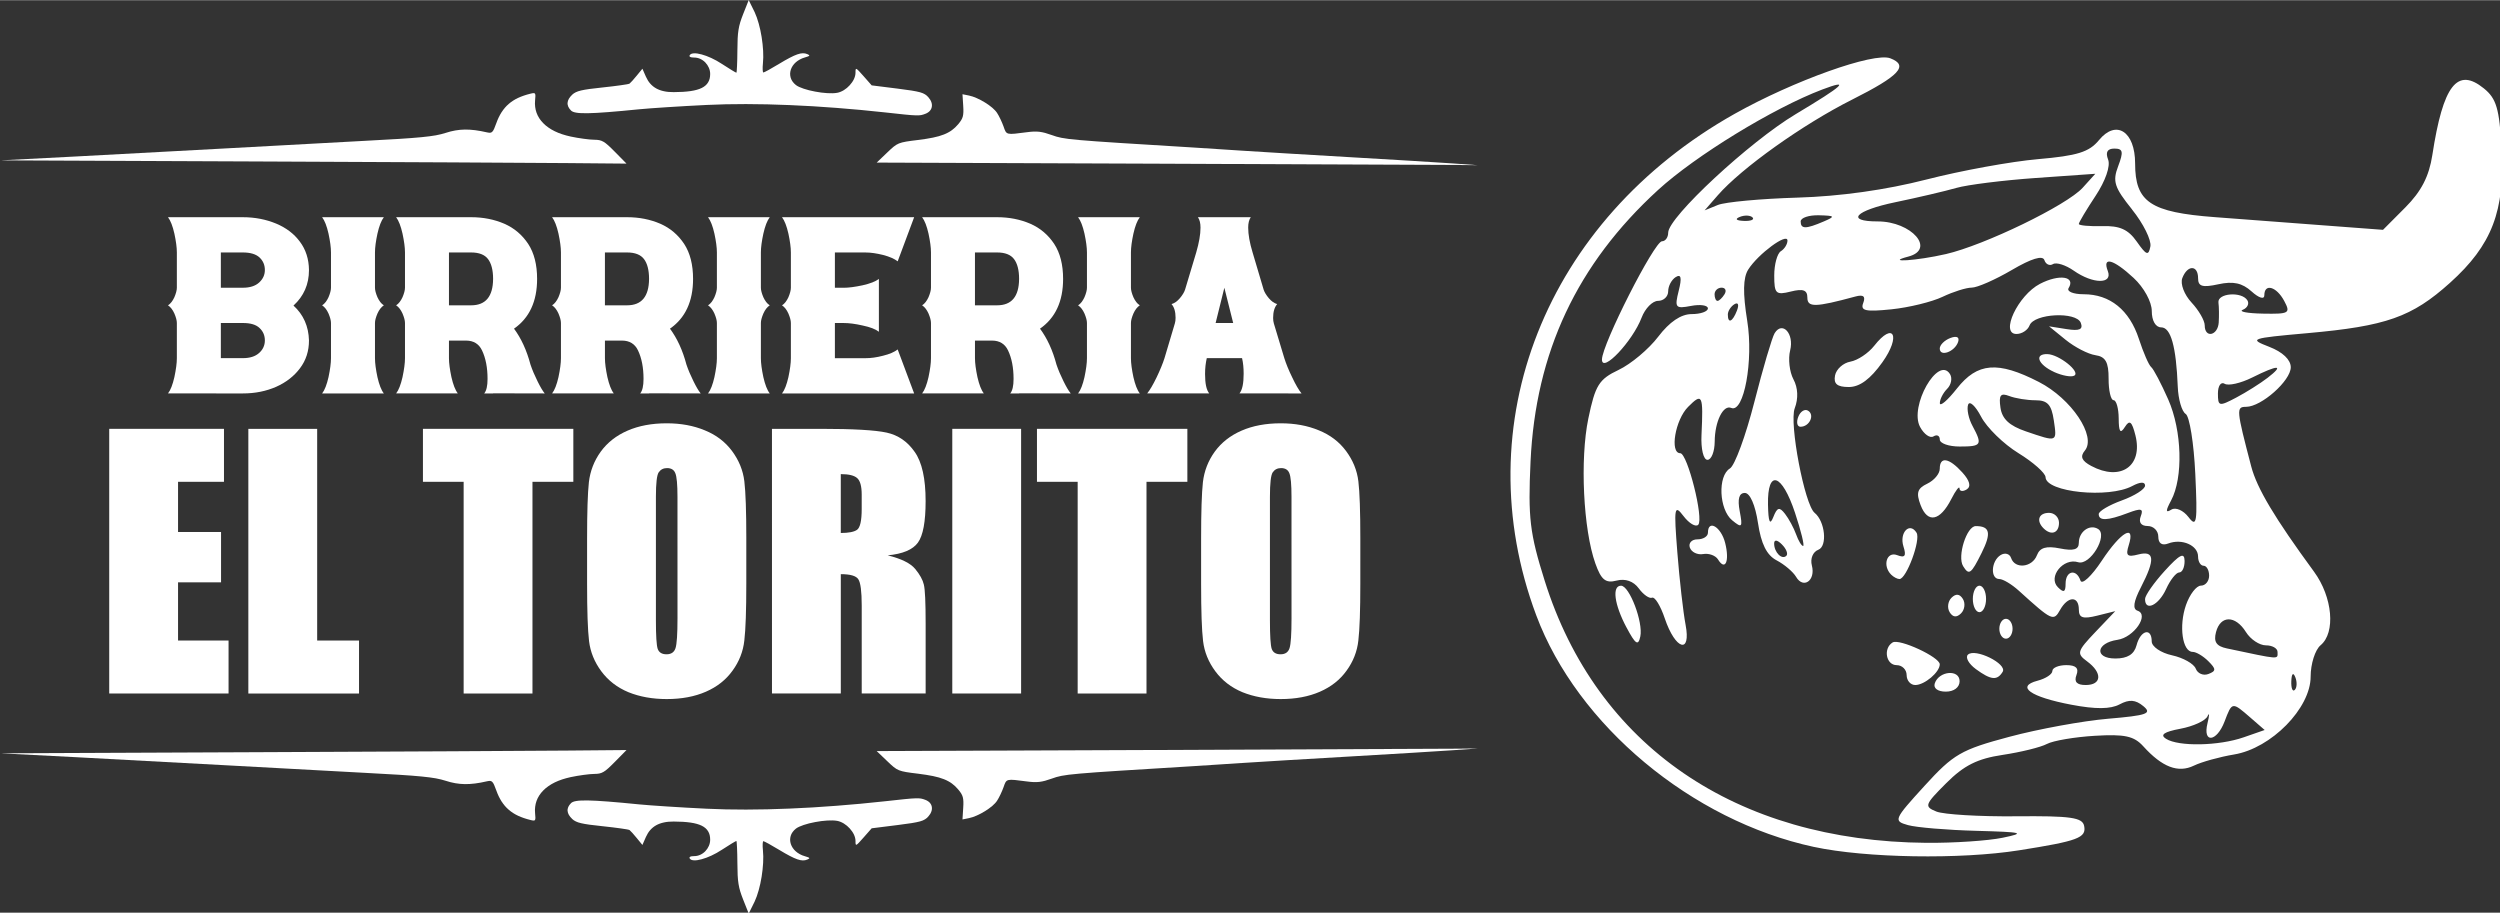 <?xml version="1.0" encoding="UTF-8" standalone="no"?>
<svg
   width="2.64in"
   height="0.964in"
   viewBox="0 0 67.052 24.473"
   version="1.1"
   id="svg8"
   inkscape:version="1.2.2 (b0a8486541, 2022-12-01)"
   sodipodi:docname="logo-w-bt.svg"
   xmlns:inkscape="http://www.inkscape.org/namespaces/inkscape"
   xmlns:sodipodi="http://sodipodi.sourceforge.net/DTD/sodipodi-0.dtd"
   xmlns="http://www.w3.org/2000/svg"
   xmlns:svg="http://www.w3.org/2000/svg"
   xmlns:rdf="http://www.w3.org/1999/02/22-rdf-syntax-ns#"
   xmlns:cc="http://creativecommons.org/ns#"
   xmlns:dc="http://purl.org/dc/elements/1.1/">
  <rect x="0" y="0" width="67.052" height="24.473" fill="#333333" stroke="none"/>
  <defs
     id="defs2" />
  <sodipodi:namedview
     id="base"
     pagecolor="#ffffff"
     bordercolor="#666666"
     borderopacity="1.0"
     inkscape:pageopacity="0.0"
     inkscape:pageshadow="2"
     inkscape:zoom="1.979899"
     inkscape:cx="53.538085"
     inkscape:cy="131.82491"
     inkscape:document-units="mm"
     inkscape:current-layer="layer1"
     inkscape:document-rotation="0"
     showgrid="false"
     units="in"
     inkscape:showpageshadow="false"
     borderlayer="true"
     inkscape:window-width="1920"
     inkscape:window-height="978"
     inkscape:window-x="0"
     inkscape:window-y="0"
     inkscape:window-maximized="1"
     inkscape:pagecheckerboard="0"
     inkscape:deskcolor="#d1d1d1" />
  <g
     inkscape:label="Layer 1"
     inkscape:groupmode="layer"
     id="layer1"
     transform="translate(-181.359,-75.962)">
    <g
       id="g136714"
       transform="translate(-134.109,59.003)">
      <g
         id="g36414"
         transform="matrix(0.541,0,0,0.541,32.361,58.287)"
         style="fill:#ffffff;fill-opacity:1">
        <g
           id="g36396"
           transform="matrix(1.651,0,0,1.651,-364.401,50.364)"
           style="fill:#ffffff;fill-opacity:1">
          <path
             id="path36390"
             style="fill:#ffffff;fill-opacity:1;stroke:none;stroke-width:1.351;stroke-linecap:round;stroke-linejoin:round;stroke-dasharray:none;stroke-opacity:1;paint-order:markers stroke fill"
             d="m 566.578,-73.952 0.022,0.348 c 0.005,0.074 0.007,0.135 0.005,0.187 -8.2e-4,0.026 -0.003,0.05 -0.006,0.072 -0.003,0.022 -0.007,0.043 -0.012,0.063 -0.005,0.02 -0.012,0.038 -0.02,0.056 -0.008,0.018 -0.017,0.036 -0.028,0.054 -0.022,0.036 -0.05,0.073 -0.085,0.115 -0.03,0.036 -0.061,0.068 -0.092,0.099 -0.032,0.03 -0.065,0.058 -0.1,0.084 -0.035,0.026 -0.073,0.05 -0.113,0.071 -0.04,0.022 -0.083,0.042 -0.129,0.06 -0.046,0.018 -0.097,0.035 -0.151,0.051 -0.054,0.016 -0.113,0.03 -0.177,0.043 -0.064,0.013 -0.132,0.025 -0.207,0.037 -0.074,0.012 -0.155,0.023 -0.241,0.034 -0.15,0.018 -0.264,0.032 -0.355,0.048 -0.045,0.008 -0.085,0.016 -0.12,0.025 -0.036,0.009 -0.068,0.019 -0.097,0.031 -0.029,0.012 -0.057,0.026 -0.083,0.042 -0.027,0.016 -0.053,0.035 -0.08,0.057 -0.054,0.044 -0.114,0.1 -0.191,0.174 l -0.316,0.302 8.41,0.033 c 4.626,0.018 8.689,0.036 9.028,0.039 l 0.618,0.007 -0.748,-0.053 c -0.411,-0.029 -1.787,-0.113 -3.057,-0.186 -1.27,-0.073 -2.733,-0.162 -3.252,-0.196 -0.519,-0.035 -1.192,-0.079 -1.496,-0.097 -0.948,-0.058 -1.663,-0.102 -2.21,-0.137 -0.546,-0.035 -0.924,-0.062 -1.194,-0.086 -0.135,-0.012 -0.244,-0.023 -0.333,-0.034 -0.09,-0.011 -0.16,-0.022 -0.22,-0.034 -0.06,-0.012 -0.108,-0.024 -0.153,-0.037 -0.045,-0.013 -0.088,-0.028 -0.134,-0.045 -0.075,-0.027 -0.141,-0.048 -0.202,-0.065 -0.061,-0.016 -0.116,-0.027 -0.172,-0.034 -0.056,-0.006 -0.111,-0.008 -0.172,-0.006 -0.061,0.002 -0.126,0.009 -0.202,0.019 -0.157,0.021 -0.274,0.036 -0.362,0.044 -0.044,0.004 -0.081,0.006 -0.112,0.006 -0.031,-2.73e-4 -0.057,-0.003 -0.079,-0.008 -0.021,-0.005 -0.039,-0.013 -0.053,-0.024 -0.015,-0.011 -0.026,-0.025 -0.037,-0.042 -0.011,-0.017 -0.019,-0.038 -0.029,-0.063 -0.009,-0.024 -0.019,-0.053 -0.03,-0.085 -0.023,-0.065 -0.057,-0.144 -0.092,-0.218 -0.035,-0.074 -0.073,-0.144 -0.104,-0.191 -0.016,-0.025 -0.037,-0.05 -0.061,-0.076 -0.025,-0.026 -0.053,-0.053 -0.084,-0.08 -0.031,-0.027 -0.066,-0.053 -0.102,-0.079 -0.036,-0.026 -0.075,-0.052 -0.114,-0.076 -0.04,-0.024 -0.081,-0.048 -0.122,-0.07 -0.041,-0.022 -0.083,-0.042 -0.124,-0.06 -0.041,-0.018 -0.082,-0.034 -0.121,-0.048 -0.039,-0.013 -0.077,-0.024 -0.113,-0.031 z" />
          <path
             id="path36392"
             style="fill:#ffffff;fill-opacity:1;stroke:none;stroke-width:1.351;stroke-linecap:round;stroke-linejoin:round;stroke-dasharray:none;stroke-opacity:1;paint-order:markers stroke fill"
             d="m 553.695,-73.985 c -0.022,8.56e-4 -0.052,0.007 -0.091,0.017 -0.069,0.017 -0.135,0.036 -0.196,0.057 -0.061,0.021 -0.119,0.044 -0.173,0.069 -0.054,0.025 -0.104,0.053 -0.151,0.083 -0.047,0.03 -0.091,0.063 -0.132,0.099 -0.041,0.035 -0.079,0.073 -0.115,0.115 -0.035,0.041 -0.068,0.086 -0.099,0.133 -0.03,0.048 -0.059,0.099 -0.085,0.153 -0.026,0.054 -0.05,0.112 -0.072,0.174 -0.026,0.071 -0.047,0.127 -0.066,0.169 -0.01,0.021 -0.019,0.039 -0.028,0.054 -0.009,0.015 -0.018,0.027 -0.028,0.036 -0.01,0.009 -0.019,0.017 -0.03,0.022 -0.011,0.005 -0.022,0.008 -0.035,0.009 -0.013,0.001 -0.026,4.17e-4 -0.041,-0.002 -0.015,-0.002 -0.032,-0.005 -0.051,-0.009 -0.065,-0.015 -0.127,-0.028 -0.186,-0.039 -0.059,-0.011 -0.116,-0.02 -0.171,-0.027 -0.055,-0.007 -0.107,-0.012 -0.159,-0.015 -0.051,-0.003 -0.101,-0.005 -0.15,-0.004 -0.049,5.99e-4 -0.097,0.003 -0.145,0.008 -0.048,0.004 -0.095,0.011 -0.143,0.019 -0.048,0.008 -0.095,0.019 -0.144,0.031 -0.049,0.012 -0.098,0.027 -0.148,0.043 -0.043,0.014 -0.087,0.026 -0.134,0.038 -0.048,0.012 -0.099,0.023 -0.157,0.034 -0.057,0.01 -0.121,0.02 -0.192,0.029 -0.071,0.009 -0.151,0.019 -0.24,0.027 -0.179,0.018 -0.4,0.034 -0.679,0.052 -0.279,0.018 -0.616,0.037 -1.029,0.058 -1.109,0.058 -3.026,0.163 -4.26,0.232 -1.234,0.069 -3.239,0.177 -4.456,0.24 l -2.211,0.114 7.61,0.033 c 4.185,0.018 8.413,0.04 9.396,0.049 l 1.786,0.016 -0.353,-0.358 c -0.078,-0.079 -0.141,-0.141 -0.195,-0.189 -0.027,-0.024 -0.052,-0.045 -0.075,-0.063 -0.024,-0.018 -0.046,-0.033 -0.067,-0.045 -0.021,-0.013 -0.043,-0.023 -0.064,-0.031 -0.021,-0.008 -0.043,-0.014 -0.065,-0.019 -0.022,-0.004 -0.045,-0.007 -0.07,-0.009 -0.025,-0.002 -0.051,-0.003 -0.08,-0.003 -0.036,-1.85e-4 -0.083,-0.003 -0.137,-0.008 -0.054,-0.005 -0.115,-0.012 -0.179,-0.021 -0.064,-0.009 -0.132,-0.019 -0.198,-0.03 -0.067,-0.011 -0.133,-0.024 -0.194,-0.037 -0.045,-0.009 -0.089,-0.02 -0.131,-0.032 -0.042,-0.011 -0.084,-0.024 -0.124,-0.037 -0.04,-0.013 -0.078,-0.027 -0.115,-0.042 -0.037,-0.015 -0.073,-0.031 -0.108,-0.048 -0.035,-0.017 -0.068,-0.035 -0.099,-0.053 -0.032,-0.019 -0.062,-0.038 -0.09,-0.058 -0.029,-0.02 -0.057,-0.041 -0.083,-0.063 -0.026,-0.022 -0.05,-0.045 -0.073,-0.068 -0.023,-0.023 -0.044,-0.047 -0.064,-0.071 -0.02,-0.025 -0.038,-0.05 -0.055,-0.076 -0.017,-0.026 -0.032,-0.052 -0.046,-0.08 -0.014,-0.027 -0.026,-0.055 -0.036,-0.084 -0.01,-0.028 -0.019,-0.058 -0.026,-0.087 -0.007,-0.03 -0.012,-0.06 -0.016,-0.09 -0.004,-0.031 -0.006,-0.062 -0.007,-0.094 -3.7e-4,-0.032 10e-4,-0.064 0.004,-0.097 0.006,-0.059 0.01,-0.105 0.01,-0.138 7e-5,-0.017 -5.6e-4,-0.031 -0.003,-0.042 -0.002,-0.011 -0.005,-0.021 -0.01,-0.027 -0.005,-0.007 -0.011,-0.012 -0.019,-0.014 -0.008,-0.003 -0.017,-0.004 -0.028,-0.003 z" />
          <path
             id="path36394"
             style="fill:#ffffff;fill-opacity:1;stroke:none;stroke-width:1.351;stroke-linecap:round;stroke-linejoin:round;stroke-dasharray:none;stroke-opacity:1;paint-order:markers stroke fill"
             d="m 560.159,-76.778 -0.168,0.423 c -0.035,0.089 -0.063,0.166 -0.086,0.241 -0.011,0.038 -0.021,0.075 -0.03,0.112 -0.009,0.037 -0.015,0.075 -0.022,0.115 -0.013,0.079 -0.021,0.164 -0.026,0.265 -0.005,0.101 -0.007,0.217 -0.008,0.357 -10e-4,0.183 -0.005,0.35 -0.011,0.471 -0.003,0.06 -0.006,0.109 -0.009,0.143 -0.004,0.034 -0.007,0.053 -0.011,0.053 -0.008,0 -0.06,-0.03 -0.14,-0.078 -0.079,-0.048 -0.184,-0.115 -0.297,-0.188 -0.052,-0.034 -0.104,-0.065 -0.157,-0.095 -0.053,-0.029 -0.106,-0.056 -0.157,-0.08 -0.052,-0.024 -0.102,-0.045 -0.151,-0.063 -0.049,-0.018 -0.096,-0.033 -0.141,-0.045 -0.045,-0.012 -0.086,-0.021 -0.125,-0.027 -0.038,-0.006 -0.074,-0.008 -0.104,-0.006 -0.031,0.002 -0.058,0.007 -0.079,0.015 -0.011,0.004 -0.02,0.01 -0.028,0.017 -0.008,0.006 -0.015,0.014 -0.02,0.022 -0.007,0.012 -0.009,0.022 -0.007,0.031 0.002,0.009 0.009,0.017 0.02,0.023 0.011,0.006 0.027,0.011 0.048,0.014 0.02,0.003 0.045,0.005 0.073,0.005 0.032,0 0.063,0.003 0.093,0.01 0.03,0.007 0.06,0.017 0.089,0.03 0.028,0.013 0.056,0.029 0.081,0.047 0.026,0.018 0.05,0.039 0.072,0.062 0.022,0.023 0.042,0.048 0.059,0.074 0.018,0.027 0.033,0.055 0.046,0.084 0.013,0.029 0.022,0.06 0.029,0.091 0.007,0.032 0.01,0.064 0.01,0.097 0,0.024 -10e-4,0.048 -0.004,0.07 -0.002,0.022 -0.006,0.044 -0.011,0.065 -0.005,0.021 -0.011,0.04 -0.019,0.059 -0.008,0.019 -0.017,0.037 -0.027,0.054 -0.01,0.017 -0.022,0.034 -0.035,0.05 -0.013,0.016 -0.028,0.03 -0.043,0.044 -0.016,0.014 -0.033,0.027 -0.052,0.04 -0.019,0.012 -0.04,0.024 -0.061,0.035 -0.022,0.011 -0.045,0.021 -0.07,0.03 -0.025,0.009 -0.052,0.018 -0.08,0.026 -0.057,0.016 -0.119,0.029 -0.189,0.039 -0.07,0.01 -0.147,0.018 -0.23,0.023 -0.084,0.005 -0.174,0.007 -0.273,0.008 -0.054,1.23e-4 -0.106,-0.002 -0.155,-0.006 -0.049,-0.004 -0.095,-0.011 -0.139,-0.021 -0.044,-0.009 -0.085,-0.021 -0.124,-0.035 -0.039,-0.014 -0.076,-0.031 -0.11,-0.05 -0.034,-0.019 -0.066,-0.041 -0.096,-0.065 -0.03,-0.024 -0.057,-0.051 -0.083,-0.08 -0.026,-0.029 -0.049,-0.061 -0.07,-0.095 -0.021,-0.034 -0.041,-0.072 -0.059,-0.112 l -0.105,-0.239 -0.168,0.205 c -0.046,0.056 -0.094,0.112 -0.133,0.156 -0.04,0.044 -0.071,0.076 -0.085,0.086 -0.007,0.005 -0.035,0.012 -0.08,0.021 -0.045,0.008 -0.106,0.018 -0.18,0.028 -0.147,0.021 -0.343,0.045 -0.552,0.067 -0.155,0.016 -0.282,0.031 -0.387,0.045 -0.105,0.015 -0.188,0.029 -0.255,0.045 -0.034,0.008 -0.064,0.016 -0.09,0.025 -0.027,0.009 -0.05,0.019 -0.071,0.029 -0.021,0.01 -0.041,0.021 -0.058,0.033 -0.017,0.012 -0.033,0.025 -0.048,0.039 -0.022,0.021 -0.042,0.042 -0.058,0.062 -0.017,0.021 -0.031,0.041 -0.043,0.061 -0.012,0.02 -0.021,0.041 -0.027,0.061 -0.007,0.02 -0.011,0.04 -0.012,0.06 -0.002,0.02 -9.1e-4,0.04 0.003,0.059 0.004,0.02 0.009,0.039 0.018,0.059 0.009,0.019 0.02,0.039 0.034,0.058 0.014,0.019 0.03,0.038 0.049,0.057 0.015,0.015 0.035,0.028 0.061,0.038 0.026,0.011 0.059,0.019 0.1,0.026 0.041,0.007 0.089,0.012 0.147,0.014 0.058,0.003 0.124,0.003 0.202,0.002 0.078,-0.001 0.166,-0.005 0.266,-0.01 0.1,-0.005 0.212,-0.013 0.337,-0.023 0.251,-0.019 0.555,-0.047 0.923,-0.084 0.17,-0.017 0.484,-0.04 0.854,-0.064 0.369,-0.024 0.794,-0.048 1.184,-0.067 0.184,-0.009 0.374,-0.015 0.571,-0.02 0.197,-0.004 0.4,-0.006 0.609,-0.006 0.209,4.22e-4 0.423,0.003 0.642,0.008 0.219,0.005 0.442,0.012 0.669,0.022 0.227,0.009 0.458,0.021 0.692,0.035 0.234,0.014 0.471,0.03 0.71,0.049 0.239,0.018 0.48,0.039 0.722,0.061 0.242,0.023 0.486,0.047 0.73,0.074 0.254,0.028 0.446,0.049 0.594,0.064 0.148,0.015 0.251,0.023 0.329,0.025 0.039,0.001 0.071,0.001 0.099,0 0.028,-0.001 0.052,-0.004 0.074,-0.008 0.022,-0.004 0.042,-0.009 0.062,-0.016 0.02,-0.006 0.041,-0.014 0.064,-0.023 h 5.2e-4 c 0.028,-0.011 0.052,-0.023 0.074,-0.038 0.022,-0.014 0.041,-0.03 0.057,-0.048 0.016,-0.018 0.029,-0.037 0.039,-0.057 0.01,-0.02 0.017,-0.041 0.021,-0.064 0.004,-0.022 0.005,-0.045 0.003,-0.069 -0.002,-0.024 -0.007,-0.048 -0.016,-0.072 -0.009,-0.025 -0.02,-0.05 -0.035,-0.074 -0.015,-0.025 -0.033,-0.049 -0.055,-0.074 -0.015,-0.017 -0.031,-0.033 -0.047,-0.048 -0.016,-0.014 -0.034,-0.027 -0.053,-0.039 -0.019,-0.012 -0.041,-0.023 -0.066,-0.034 -0.025,-0.01 -0.053,-0.02 -0.085,-0.029 -0.033,-0.009 -0.069,-0.017 -0.112,-0.026 -0.042,-0.009 -0.09,-0.017 -0.144,-0.026 -0.109,-0.017 -0.244,-0.035 -0.414,-0.057 l -0.781,-0.098 -0.243,-0.276 c -0.06,-0.068 -0.105,-0.118 -0.139,-0.154 -0.017,-0.018 -0.031,-0.032 -0.043,-0.042 -0.012,-0.01 -0.022,-0.017 -0.029,-0.02 -0.008,-0.003 -0.014,-0.003 -0.018,5.17e-4 -0.004,0.003 -0.008,0.01 -0.01,0.02 -0.004,0.02 -0.004,0.051 -0.004,0.094 -3e-5,0.031 -0.005,0.062 -0.013,0.094 -0.008,0.032 -0.02,0.065 -0.035,0.097 -0.015,0.032 -0.034,0.063 -0.055,0.094 -0.021,0.031 -0.045,0.061 -0.071,0.089 -0.026,0.028 -0.054,0.055 -0.083,0.08 -0.03,0.025 -0.061,0.047 -0.093,0.067 -0.032,0.02 -0.065,0.036 -0.099,0.05 -0.034,0.014 -0.067,0.024 -0.101,0.03 -0.039,0.007 -0.085,0.011 -0.135,0.013 -0.05,0.002 -0.105,4.6e-4 -0.163,-0.003 -0.058,-0.004 -0.118,-0.009 -0.18,-0.017 -0.061,-0.008 -0.124,-0.018 -0.186,-0.03 -0.061,-0.012 -0.122,-0.025 -0.18,-0.039 -0.058,-0.015 -0.113,-0.031 -0.163,-0.048 -0.051,-0.017 -0.097,-0.035 -0.136,-0.053 -0.039,-0.018 -0.072,-0.038 -0.097,-0.057 -0.02,-0.016 -0.038,-0.032 -0.055,-0.05 -0.016,-0.017 -0.031,-0.035 -0.044,-0.053 -0.013,-0.018 -0.024,-0.037 -0.034,-0.056 -0.009,-0.019 -0.017,-0.039 -0.023,-0.059 -0.006,-0.02 -0.011,-0.04 -0.013,-0.06 -0.003,-0.02 -0.004,-0.041 -0.004,-0.061 3.6e-4,-0.02 0.003,-0.041 0.006,-0.061 0.003,-0.02 0.008,-0.041 0.015,-0.061 0.006,-0.02 0.015,-0.04 0.024,-0.059 0.009,-0.019 0.02,-0.038 0.033,-0.057 0.012,-0.019 0.026,-0.037 0.041,-0.054 0.015,-0.017 0.032,-0.034 0.05,-0.05 0.018,-0.016 0.036,-0.031 0.057,-0.045 0.02,-0.014 0.042,-0.028 0.065,-0.04 0.023,-0.012 0.047,-0.024 0.072,-0.035 0.025,-0.01 0.052,-0.019 0.08,-0.027 0.039,-0.011 0.069,-0.021 0.09,-0.029 0.021,-0.008 0.035,-0.016 0.04,-0.023 0.003,-0.004 0.003,-0.007 0.002,-0.011 -0.001,-0.004 -0.004,-0.007 -0.009,-0.011 -0.01,-0.008 -0.026,-0.016 -0.05,-0.026 -0.021,-0.009 -0.042,-0.015 -0.064,-0.02 -0.022,-0.004 -0.045,-0.006 -0.07,-0.006 -0.024,4.19e-4 -0.05,0.003 -0.077,0.009 -0.028,0.005 -0.057,0.014 -0.089,0.025 -0.032,0.011 -0.067,0.025 -0.105,0.042 -0.038,0.017 -0.078,0.037 -0.122,0.06 -0.089,0.046 -0.192,0.105 -0.314,0.179 -0.12,0.072 -0.234,0.138 -0.32,0.186 -0.043,0.024 -0.08,0.043 -0.107,0.056 -0.027,0.013 -0.045,0.021 -0.051,0.021 -0.003,0 -0.006,-0.002 -0.008,-0.006 -0.002,-0.004 -0.004,-0.009 -0.006,-0.016 -0.004,-0.014 -0.006,-0.034 -0.007,-0.059 -10e-4,-0.025 -0.002,-0.055 -5.2e-4,-0.088 10e-4,-0.033 0.004,-0.069 0.008,-0.107 0.006,-0.056 0.009,-0.116 0.01,-0.179 10e-4,-0.063 -1.8e-4,-0.128 -0.004,-0.195 -0.003,-0.067 -0.009,-0.136 -0.017,-0.206 -0.008,-0.07 -0.017,-0.14 -0.028,-0.21 -0.011,-0.07 -0.024,-0.139 -0.039,-0.207 -0.015,-0.068 -0.031,-0.134 -0.049,-0.198 -0.018,-0.064 -0.037,-0.125 -0.057,-0.182 -0.021,-0.057 -0.042,-0.111 -0.065,-0.16 z" />
        </g>
        <g
           aria-label="birrieria"
           id="text36400"
           style="font-size:12.478px;line-height:0.4;font-family:Gilroy-Regular;-inkscape-font-specification:Gilroy-Regular;stroke-width:0.197;stroke-linecap:round;stroke-linejoin:round;paint-order:markers stroke fill">
          <path
             d="m 535.343,-56.897 c 0.603,0 1.152,-0.11 1.651,-0.329 0.494,-0.219 0.89,-0.53 1.182,-0.92 0.299,-0.396 0.445,-0.853 0.445,-1.377 -0.018,-0.701 -0.274,-1.28 -0.768,-1.73 0.512,-0.469 0.768,-1.054 0.768,-1.761 -0.006,-0.548 -0.158,-1.018 -0.451,-1.407 -0.286,-0.39 -0.682,-0.689 -1.176,-0.896 -0.5,-0.207 -1.048,-0.317 -1.651,-0.317 h -3.711 c 0.128,0.171 0.232,0.439 0.317,0.816 0.079,0.372 0.122,0.682 0.122,0.932 v 1.749 c 0,0.122 -0.043,0.28 -0.122,0.469 -0.085,0.183 -0.189,0.323 -0.317,0.402 0.128,0.085 0.232,0.219 0.317,0.408 0.079,0.189 0.122,0.341 0.122,0.469 v 1.743 c 0,0.25 -0.043,0.561 -0.122,0.938 -0.085,0.372 -0.189,0.646 -0.317,0.81 z m 0,-5.24 h -1.091 v -1.749 h 1.091 c 0.378,0 0.652,0.085 0.829,0.25 0.177,0.171 0.262,0.372 0.262,0.621 0,0.244 -0.098,0.451 -0.286,0.621 -0.189,0.171 -0.457,0.256 -0.804,0.256 z m 0,3.491 h -1.091 v -1.743 h 1.091 c 0.378,0 0.652,0.079 0.829,0.25 0.177,0.165 0.262,0.372 0.262,0.615 0,0.244 -0.098,0.457 -0.286,0.621 -0.189,0.171 -0.457,0.256 -0.804,0.256 z"
             style="font-family:ROADSTORE;-inkscape-font-specification:ROADSTORE"
             id="path1083" />
          <path
             d="m 542.332,-56.897 c -0.128,-0.165 -0.232,-0.439 -0.317,-0.81 -0.079,-0.378 -0.122,-0.689 -0.122,-0.938 v -1.743 c 0,-0.128 0.043,-0.28 0.122,-0.469 0.085,-0.189 0.189,-0.323 0.317,-0.408 -0.128,-0.079 -0.232,-0.219 -0.317,-0.402 -0.079,-0.189 -0.122,-0.347 -0.122,-0.469 v -1.749 c 0,-0.25 0.043,-0.561 0.122,-0.932 0.085,-0.378 0.189,-0.646 0.317,-0.816 h -3.059 c 0.128,0.171 0.232,0.439 0.317,0.816 0.079,0.372 0.122,0.682 0.122,0.932 v 1.749 c 0,0.122 -0.043,0.28 -0.122,0.469 -0.085,0.183 -0.189,0.323 -0.317,0.402 0.128,0.085 0.232,0.219 0.317,0.408 0.079,0.189 0.122,0.341 0.122,0.469 v 1.743 c 0,0.25 -0.043,0.561 -0.122,0.938 -0.085,0.372 -0.189,0.646 -0.317,0.81 z"
             style="font-family:ROADSTORE;-inkscape-font-specification:ROADSTORE"
             id="path1085" />
          <path
             d="m 550.308,-56.897 c -0.104,-0.128 -0.225,-0.335 -0.359,-0.609 -0.14,-0.28 -0.256,-0.554 -0.347,-0.823 -0.189,-0.713 -0.463,-1.304 -0.816,-1.779 0.762,-0.53 1.145,-1.353 1.145,-2.468 0,-0.701 -0.146,-1.28 -0.439,-1.73 -0.299,-0.451 -0.689,-0.786 -1.188,-1.005 -0.494,-0.213 -1.042,-0.323 -1.645,-0.323 h -3.717 c 0.128,0.171 0.232,0.439 0.317,0.816 0.079,0.372 0.122,0.682 0.122,0.932 v 1.749 c 0,0.122 -0.043,0.28 -0.122,0.469 -0.085,0.183 -0.189,0.323 -0.317,0.402 0.128,0.085 0.232,0.219 0.317,0.408 0.079,0.189 0.122,0.341 0.122,0.469 v 1.743 c 0,0.25 -0.043,0.561 -0.122,0.938 -0.085,0.372 -0.189,0.646 -0.317,0.81 H 546 c -0.128,-0.165 -0.232,-0.439 -0.317,-0.81 -0.079,-0.378 -0.122,-0.689 -0.122,-0.938 v -0.871 h 0.847 c 0.372,0 0.64,0.165 0.792,0.487 0.183,0.384 0.274,0.853 0.274,1.414 0,0.347 -0.055,0.585 -0.165,0.719 h 0.439 v -0.006 z m -3.65,-4.369 h -1.097 v -2.62 h 1.097 c 0.396,0 0.676,0.11 0.841,0.329 0.165,0.219 0.25,0.548 0.25,0.981 -0.006,0.877 -0.372,1.31 -1.091,1.31 z"
             style="font-family:ROADSTORE;-inkscape-font-specification:ROADSTORE"
             id="path1087" />
          <path
             d="m 558.04,-56.897 c -0.104,-0.128 -0.225,-0.335 -0.359,-0.609 -0.14,-0.28 -0.256,-0.554 -0.347,-0.823 -0.189,-0.713 -0.463,-1.304 -0.816,-1.779 0.762,-0.53 1.145,-1.353 1.145,-2.468 0,-0.701 -0.146,-1.28 -0.439,-1.73 -0.299,-0.451 -0.689,-0.786 -1.188,-1.005 -0.494,-0.213 -1.042,-0.323 -1.645,-0.323 h -3.717 c 0.128,0.171 0.232,0.439 0.317,0.816 0.079,0.372 0.122,0.682 0.122,0.932 v 1.749 c 0,0.122 -0.043,0.28 -0.122,0.469 -0.085,0.183 -0.189,0.323 -0.317,0.402 0.128,0.085 0.232,0.219 0.317,0.408 0.079,0.189 0.122,0.341 0.122,0.469 v 1.743 c 0,0.25 -0.043,0.561 -0.122,0.938 -0.085,0.372 -0.189,0.646 -0.317,0.81 h 3.059 c -0.128,-0.165 -0.232,-0.439 -0.317,-0.81 -0.079,-0.378 -0.122,-0.689 -0.122,-0.938 v -0.871 h 0.847 c 0.372,0 0.64,0.165 0.792,0.487 0.183,0.384 0.274,0.853 0.274,1.414 0,0.347 -0.055,0.585 -0.165,0.719 h 0.439 v -0.006 z m -3.65,-4.369 h -1.097 v -2.62 h 1.097 c 0.396,0 0.676,0.11 0.841,0.329 0.165,0.219 0.25,0.548 0.25,0.981 -0.006,0.877 -0.372,1.31 -1.091,1.31 z"
             style="font-family:ROADSTORE;-inkscape-font-specification:ROADSTORE"
             id="path1089" />
          <path
             d="m 561.464,-56.897 c -0.128,-0.165 -0.232,-0.439 -0.317,-0.81 -0.079,-0.378 -0.122,-0.689 -0.122,-0.938 v -1.743 c 0,-0.128 0.043,-0.28 0.122,-0.469 0.085,-0.189 0.189,-0.323 0.317,-0.408 -0.128,-0.079 -0.232,-0.219 -0.317,-0.402 -0.079,-0.189 -0.122,-0.347 -0.122,-0.469 v -1.749 c 0,-0.25 0.043,-0.561 0.122,-0.932 0.085,-0.378 0.189,-0.646 0.317,-0.816 h -3.059 c 0.128,0.171 0.232,0.439 0.317,0.816 0.079,0.372 0.122,0.682 0.122,0.932 v 1.749 c 0,0.122 -0.043,0.28 -0.122,0.469 -0.085,0.183 -0.189,0.323 -0.317,0.402 0.128,0.085 0.232,0.219 0.317,0.408 0.079,0.189 0.122,0.341 0.122,0.469 v 1.743 c 0,0.25 -0.043,0.561 -0.122,0.938 -0.085,0.372 -0.189,0.646 -0.317,0.81 z"
             style="font-family:ROADSTORE;-inkscape-font-specification:ROADSTORE"
             id="path1091" />
          <path
             d="m 568.623,-56.897 -0.816,-2.181 c -0.165,0.128 -0.402,0.232 -0.725,0.311 -0.323,0.085 -0.609,0.122 -0.859,0.122 h -1.529 v -1.743 h 0.439 c 0.25,0 0.561,0.037 0.932,0.122 0.378,0.079 0.646,0.183 0.81,0.311 v -2.62 c -0.165,0.128 -0.433,0.232 -0.81,0.317 -0.372,0.079 -0.682,0.122 -0.932,0.122 h -0.439 v -1.749 h 1.529 c 0.25,0 0.536,0.043 0.859,0.122 0.323,0.085 0.561,0.189 0.725,0.317 l 0.816,-2.187 h -6.55 c 0.128,0.171 0.232,0.439 0.317,0.816 0.079,0.372 0.122,0.682 0.122,0.932 v 1.749 c 0,0.122 -0.043,0.28 -0.122,0.469 -0.085,0.183 -0.189,0.323 -0.317,0.402 0.128,0.085 0.232,0.219 0.317,0.408 0.079,0.189 0.122,0.341 0.122,0.469 v 1.743 c 0,0.25 -0.043,0.561 -0.122,0.938 -0.085,0.372 -0.189,0.646 -0.317,0.81 z"
             style="font-family:ROADSTORE;-inkscape-font-specification:ROADSTORE"
             id="path1093" />
          <path
             d="m 576.385,-56.897 c -0.104,-0.128 -0.225,-0.335 -0.359,-0.609 -0.14,-0.28 -0.256,-0.554 -0.347,-0.823 -0.189,-0.713 -0.463,-1.304 -0.816,-1.779 0.762,-0.53 1.145,-1.353 1.145,-2.468 0,-0.701 -0.146,-1.28 -0.439,-1.73 -0.299,-0.451 -0.689,-0.786 -1.188,-1.005 -0.494,-0.213 -1.042,-0.323 -1.645,-0.323 h -3.717 c 0.128,0.171 0.232,0.439 0.317,0.816 0.079,0.372 0.122,0.682 0.122,0.932 v 1.749 c 0,0.122 -0.043,0.28 -0.122,0.469 -0.085,0.183 -0.189,0.323 -0.317,0.402 0.128,0.085 0.232,0.219 0.317,0.408 0.079,0.189 0.122,0.341 0.122,0.469 v 1.743 c 0,0.25 -0.043,0.561 -0.122,0.938 -0.085,0.372 -0.189,0.646 -0.317,0.81 h 3.059 c -0.128,-0.165 -0.232,-0.439 -0.317,-0.81 -0.079,-0.378 -0.122,-0.689 -0.122,-0.938 v -0.871 h 0.847 c 0.372,0 0.64,0.165 0.792,0.487 0.183,0.384 0.274,0.853 0.274,1.414 0,0.347 -0.055,0.585 -0.165,0.719 h 0.439 v -0.006 z m -3.65,-4.369 h -1.097 v -2.62 h 1.097 c 0.396,0 0.676,0.11 0.841,0.329 0.165,0.219 0.25,0.548 0.25,0.981 -0.006,0.877 -0.372,1.31 -1.091,1.31 z"
             style="font-family:ROADSTORE;-inkscape-font-specification:ROADSTORE"
             id="path1095" />
          <path
             d="m 579.81,-56.897 c -0.128,-0.165 -0.232,-0.439 -0.317,-0.81 -0.079,-0.378 -0.122,-0.689 -0.122,-0.938 v -1.743 c 0,-0.128 0.043,-0.28 0.122,-0.469 0.085,-0.189 0.189,-0.323 0.317,-0.408 -0.128,-0.079 -0.232,-0.219 -0.317,-0.402 -0.079,-0.189 -0.122,-0.347 -0.122,-0.469 v -1.749 c 0,-0.25 0.043,-0.561 0.122,-0.932 0.085,-0.378 0.189,-0.646 0.317,-0.816 h -3.059 c 0.128,0.171 0.232,0.439 0.317,0.816 0.079,0.372 0.122,0.682 0.122,0.932 v 1.749 c 0,0.122 -0.043,0.28 -0.122,0.469 -0.085,0.183 -0.189,0.323 -0.317,0.402 0.128,0.085 0.232,0.219 0.317,0.408 0.079,0.189 0.122,0.341 0.122,0.469 v 1.743 c 0,0.25 -0.043,0.561 -0.122,0.938 -0.085,0.372 -0.189,0.646 -0.317,0.81 z"
             style="font-family:ROADSTORE;-inkscape-font-specification:ROADSTORE"
             id="path1097" />
          <path
             d="m 587.828,-56.897 c -0.134,-0.165 -0.292,-0.433 -0.463,-0.798 -0.177,-0.359 -0.305,-0.682 -0.39,-0.95 l -0.518,-1.718 c -0.024,-0.079 -0.037,-0.171 -0.037,-0.274 0,-0.305 0.067,-0.536 0.201,-0.689 -0.146,-0.043 -0.286,-0.14 -0.414,-0.292 -0.128,-0.152 -0.213,-0.292 -0.256,-0.42 l -0.548,-1.846 c -0.146,-0.481 -0.219,-0.89 -0.219,-1.237 0,-0.219 0.043,-0.39 0.128,-0.512 h -2.62 c 0.085,0.122 0.128,0.292 0.128,0.518 0,0.341 -0.073,0.749 -0.213,1.231 l -0.554,1.846 c -0.043,0.128 -0.128,0.268 -0.256,0.42 -0.128,0.152 -0.268,0.25 -0.414,0.292 0.134,0.146 0.201,0.378 0.201,0.682 0,0.11 -0.012,0.201 -0.037,0.28 l -0.512,1.718 c -0.085,0.268 -0.219,0.591 -0.39,0.95 -0.177,0.366 -0.335,0.634 -0.469,0.798 h 3.077 c -0.14,-0.171 -0.207,-0.487 -0.207,-0.963 0,-0.286 0.03,-0.548 0.085,-0.786 h 1.749 c 0.055,0.232 0.079,0.494 0.079,0.774 0,0.481 -0.067,0.804 -0.207,0.975 z m -3.388,-3.491 h -0.871 l 0.433,-1.749 z"
             style="font-family:ROADSTORE;-inkscape-font-specification:ROADSTORE"
             id="path1099" />
        </g>
        <g
           aria-label="EL TORITO"
           id="text36404"
           style="font-size:16.598px;line-height:0.4;font-family:Impact;-inkscape-font-specification:Impact;text-align:center;text-anchor:middle;stroke-width:3.531;stroke-linecap:round;stroke-linejoin:round;paint-order:markers stroke fill">
          <path
             d="m 528.718,-55.142 h 5.689 v 2.626 h -2.277 v 2.488 h 2.132 v 2.496 h -2.132 v 2.885 h 2.504 v 2.626 h -5.916 z"
             id="path1066" />
          <path
             d="m 539.027,-55.142 v 10.496 h 2.075 v 2.626 h -5.487 v -13.121 z"
             id="path1068" />
          <path
             d="m 551.727,-55.142 v 2.626 h -2.026 v 10.496 h -3.412 v -10.496 h -2.018 v -2.626 z"
             id="path1070" />
          <path
             d="m 560.302,-47.458 q 0,1.978 -0.097,2.804 -0.089,0.819 -0.584,1.499 -0.486,0.681 -1.321,1.045 -0.835,0.365 -1.945,0.365 -1.054,0 -1.896,-0.34 -0.835,-0.348 -1.345,-1.037 -0.511,-0.689 -0.608,-1.499 -0.097,-0.81 -0.097,-2.837 v -2.245 q 0,-1.978 0.089,-2.796 0.097,-0.827 0.584,-1.507 0.494,-0.681 1.329,-1.045 0.835,-0.365 1.945,-0.365 1.054,0 1.888,0.348 0.843,0.34 1.353,1.029 0.511,0.689 0.608,1.499 0.097,0.81 0.097,2.837 z m -3.412,-4.312 q 0,-0.916 -0.105,-1.167 -0.097,-0.259 -0.413,-0.259 -0.267,0 -0.413,0.211 -0.138,0.203 -0.138,1.216 v 6.127 q 0,1.143 0.089,1.41 0.097,0.267 0.438,0.267 0.348,0 0.446,-0.308 0.097,-0.308 0.097,-1.467 z"
             id="path1072" />
          <path
             d="m 561.574,-55.142 h 2.415 q 2.415,0 3.266,0.186 0.859,0.186 1.394,0.956 0.543,0.762 0.543,2.439 0,1.532 -0.381,2.059 -0.381,0.527 -1.499,0.632 1.013,0.251 1.362,0.673 0.348,0.421 0.43,0.778 0.089,0.348 0.089,1.937 v 3.461 h -3.169 v -4.36 q 0,-1.054 -0.17,-1.305 -0.162,-0.251 -0.867,-0.251 v 5.916 h -3.412 z m 3.412,2.245 v 2.918 q 0.575,0 0.802,-0.154 0.235,-0.162 0.235,-1.029 v -0.721 q 0,-0.624 -0.227,-0.819 -0.219,-0.195 -0.81,-0.195 z"
             id="path1074" />
          <path
             d="m 573.926,-55.142 v 13.121 h -3.412 v -13.121 z"
             id="path1076" />
          <path
             d="m 582.168,-55.142 v 2.626 h -2.026 v 10.496 h -3.412 v -10.496 h -2.018 v -2.626 z"
             id="path1078" />
          <path
             d="m 590.743,-47.458 q 0,1.978 -0.097,2.804 -0.089,0.819 -0.584,1.499 -0.486,0.681 -1.321,1.045 -0.835,0.365 -1.945,0.365 -1.054,0 -1.896,-0.34 -0.835,-0.348 -1.345,-1.037 -0.511,-0.689 -0.608,-1.499 -0.097,-0.81 -0.097,-2.837 v -2.245 q 0,-1.978 0.089,-2.796 0.097,-0.827 0.584,-1.507 0.494,-0.681 1.329,-1.045 0.835,-0.365 1.945,-0.365 1.054,0 1.888,0.348 0.843,0.34 1.353,1.029 0.511,0.689 0.608,1.499 0.097,0.81 0.097,2.837 z m -3.412,-4.312 q 0,-0.916 -0.105,-1.167 -0.097,-0.259 -0.413,-0.259 -0.267,0 -0.413,0.211 -0.138,0.203 -0.138,1.216 v 6.127 q 0,1.143 0.089,1.41 0.097,0.267 0.438,0.267 0.348,0 0.446,-0.308 0.097,-0.308 0.097,-1.467 z"
             id="path1080" />
        </g>
        <g
           id="g36412"
           transform="matrix(1.651,0,0,-1.651,-364.401,-157.872)"
           style="fill:#ffffff;fill-opacity:1">
          <path
             id="path36406"
             style="fill:#ffffff;fill-opacity:1;stroke:none;stroke-width:1.351;stroke-linecap:round;stroke-linejoin:round;stroke-dasharray:none;stroke-opacity:1;paint-order:markers stroke fill"
             d="m 566.578,-73.952 0.022,0.348 c 0.005,0.074 0.007,0.135 0.005,0.187 -8.2e-4,0.026 -0.003,0.05 -0.006,0.072 -0.003,0.022 -0.007,0.043 -0.012,0.063 -0.005,0.02 -0.012,0.038 -0.02,0.056 -0.008,0.018 -0.017,0.036 -0.028,0.054 -0.022,0.036 -0.05,0.073 -0.085,0.115 -0.03,0.036 -0.061,0.068 -0.092,0.099 -0.032,0.03 -0.065,0.058 -0.1,0.084 -0.035,0.026 -0.073,0.05 -0.113,0.071 -0.04,0.022 -0.083,0.042 -0.129,0.06 -0.046,0.018 -0.097,0.035 -0.151,0.051 -0.054,0.016 -0.113,0.03 -0.177,0.043 -0.064,0.013 -0.132,0.025 -0.207,0.037 -0.074,0.012 -0.155,0.023 -0.241,0.034 -0.15,0.018 -0.264,0.032 -0.355,0.048 -0.045,0.008 -0.085,0.016 -0.12,0.025 -0.036,0.009 -0.068,0.019 -0.097,0.031 -0.029,0.012 -0.057,0.026 -0.083,0.042 -0.027,0.016 -0.053,0.035 -0.08,0.057 -0.054,0.044 -0.114,0.1 -0.191,0.174 l -0.316,0.302 8.41,0.033 c 4.626,0.018 8.689,0.036 9.028,0.039 l 0.618,0.007 -0.748,-0.053 c -0.411,-0.029 -1.787,-0.113 -3.057,-0.186 -1.27,-0.073 -2.733,-0.162 -3.252,-0.196 -0.519,-0.035 -1.192,-0.079 -1.496,-0.097 -0.948,-0.058 -1.663,-0.102 -2.21,-0.137 -0.546,-0.035 -0.924,-0.062 -1.194,-0.086 -0.135,-0.012 -0.244,-0.023 -0.333,-0.034 -0.09,-0.011 -0.16,-0.022 -0.22,-0.034 -0.06,-0.012 -0.108,-0.024 -0.153,-0.037 -0.045,-0.013 -0.088,-0.028 -0.134,-0.045 -0.075,-0.027 -0.141,-0.048 -0.202,-0.065 -0.061,-0.016 -0.116,-0.027 -0.172,-0.034 -0.056,-0.006 -0.111,-0.008 -0.172,-0.006 -0.061,0.002 -0.126,0.009 -0.202,0.019 -0.157,0.021 -0.274,0.036 -0.362,0.044 -0.044,0.004 -0.081,0.006 -0.112,0.006 -0.031,-2.73e-4 -0.057,-0.003 -0.079,-0.008 -0.021,-0.005 -0.039,-0.013 -0.053,-0.024 -0.015,-0.011 -0.026,-0.025 -0.037,-0.042 -0.011,-0.017 -0.019,-0.038 -0.029,-0.063 -0.009,-0.024 -0.019,-0.053 -0.03,-0.085 -0.023,-0.065 -0.057,-0.144 -0.092,-0.218 -0.035,-0.074 -0.073,-0.144 -0.104,-0.191 -0.016,-0.025 -0.037,-0.05 -0.061,-0.076 -0.025,-0.026 -0.053,-0.053 -0.084,-0.08 -0.031,-0.027 -0.066,-0.053 -0.102,-0.079 -0.036,-0.026 -0.075,-0.052 -0.114,-0.076 -0.04,-0.024 -0.081,-0.048 -0.122,-0.07 -0.041,-0.022 -0.083,-0.042 -0.124,-0.06 -0.041,-0.018 -0.082,-0.034 -0.121,-0.048 -0.039,-0.013 -0.077,-0.024 -0.113,-0.031 z" />
          <path
             id="path36408"
             style="fill:#ffffff;fill-opacity:1;stroke:none;stroke-width:1.351;stroke-linecap:round;stroke-linejoin:round;stroke-dasharray:none;stroke-opacity:1;paint-order:markers stroke fill"
             d="m 553.695,-73.985 c -0.022,8.56e-4 -0.052,0.007 -0.091,0.017 -0.069,0.017 -0.135,0.036 -0.196,0.057 -0.061,0.021 -0.119,0.044 -0.173,0.069 -0.054,0.025 -0.104,0.053 -0.151,0.083 -0.047,0.03 -0.091,0.063 -0.132,0.099 -0.041,0.035 -0.079,0.073 -0.115,0.115 -0.035,0.041 -0.068,0.086 -0.099,0.133 -0.03,0.048 -0.059,0.099 -0.085,0.153 -0.026,0.054 -0.05,0.112 -0.072,0.174 -0.026,0.071 -0.047,0.127 -0.066,0.169 -0.01,0.021 -0.019,0.039 -0.028,0.054 -0.009,0.015 -0.018,0.027 -0.028,0.036 -0.01,0.009 -0.019,0.017 -0.03,0.022 -0.011,0.005 -0.022,0.008 -0.035,0.009 -0.013,0.001 -0.026,4.17e-4 -0.041,-0.002 -0.015,-0.002 -0.032,-0.005 -0.051,-0.009 -0.065,-0.015 -0.127,-0.028 -0.186,-0.039 -0.059,-0.011 -0.116,-0.02 -0.171,-0.027 -0.055,-0.007 -0.107,-0.012 -0.159,-0.015 -0.051,-0.003 -0.101,-0.005 -0.15,-0.004 -0.049,5.99e-4 -0.097,0.003 -0.145,0.008 -0.048,0.004 -0.095,0.011 -0.143,0.019 -0.048,0.008 -0.095,0.019 -0.144,0.031 -0.049,0.012 -0.098,0.027 -0.148,0.043 -0.043,0.014 -0.087,0.026 -0.134,0.038 -0.048,0.012 -0.099,0.023 -0.157,0.034 -0.057,0.01 -0.121,0.02 -0.192,0.029 -0.071,0.009 -0.151,0.019 -0.24,0.027 -0.179,0.018 -0.4,0.034 -0.679,0.052 -0.279,0.018 -0.616,0.037 -1.029,0.058 -1.109,0.058 -3.026,0.163 -4.26,0.232 -1.234,0.069 -3.239,0.177 -4.456,0.24 l -2.211,0.114 7.61,0.033 c 4.185,0.018 8.413,0.04 9.396,0.049 l 1.786,0.016 -0.353,-0.358 c -0.078,-0.079 -0.141,-0.141 -0.195,-0.189 -0.027,-0.024 -0.052,-0.045 -0.075,-0.063 -0.024,-0.018 -0.046,-0.033 -0.067,-0.045 -0.021,-0.013 -0.043,-0.023 -0.064,-0.031 -0.021,-0.008 -0.043,-0.014 -0.065,-0.019 -0.022,-0.004 -0.045,-0.007 -0.07,-0.009 -0.025,-0.002 -0.051,-0.003 -0.08,-0.003 -0.036,-1.85e-4 -0.083,-0.003 -0.137,-0.008 -0.054,-0.005 -0.115,-0.012 -0.179,-0.021 -0.064,-0.009 -0.132,-0.019 -0.198,-0.03 -0.067,-0.011 -0.133,-0.024 -0.194,-0.037 -0.045,-0.009 -0.089,-0.02 -0.131,-0.032 -0.042,-0.011 -0.084,-0.024 -0.124,-0.037 -0.04,-0.013 -0.078,-0.027 -0.115,-0.042 -0.037,-0.015 -0.073,-0.031 -0.108,-0.048 -0.035,-0.017 -0.068,-0.035 -0.099,-0.053 -0.032,-0.019 -0.062,-0.038 -0.09,-0.058 -0.029,-0.02 -0.057,-0.041 -0.083,-0.063 -0.026,-0.022 -0.05,-0.045 -0.073,-0.068 -0.023,-0.023 -0.044,-0.047 -0.064,-0.071 -0.02,-0.025 -0.038,-0.05 -0.055,-0.076 -0.017,-0.026 -0.032,-0.052 -0.046,-0.08 -0.014,-0.027 -0.026,-0.055 -0.036,-0.084 -0.01,-0.028 -0.019,-0.058 -0.026,-0.087 -0.007,-0.03 -0.012,-0.06 -0.016,-0.09 -0.004,-0.031 -0.006,-0.062 -0.007,-0.094 -3.7e-4,-0.032 10e-4,-0.064 0.004,-0.097 0.006,-0.059 0.01,-0.105 0.01,-0.138 7e-5,-0.017 -5.6e-4,-0.031 -0.003,-0.042 -0.002,-0.011 -0.005,-0.021 -0.01,-0.027 -0.005,-0.007 -0.011,-0.012 -0.019,-0.014 -0.008,-0.003 -0.017,-0.004 -0.028,-0.003 z" />
          <path
             id="path36410"
             style="fill:#ffffff;fill-opacity:1;stroke:none;stroke-width:1.351;stroke-linecap:round;stroke-linejoin:round;stroke-dasharray:none;stroke-opacity:1;paint-order:markers stroke fill"
             d="m 560.159,-76.778 -0.168,0.423 c -0.035,0.089 -0.063,0.166 -0.086,0.241 -0.011,0.038 -0.021,0.075 -0.03,0.112 -0.009,0.037 -0.015,0.075 -0.022,0.115 -0.013,0.079 -0.021,0.164 -0.026,0.265 -0.005,0.101 -0.007,0.217 -0.008,0.357 -10e-4,0.183 -0.005,0.35 -0.011,0.471 -0.003,0.06 -0.006,0.109 -0.009,0.143 -0.004,0.034 -0.007,0.053 -0.011,0.053 -0.008,0 -0.06,-0.03 -0.14,-0.078 -0.079,-0.048 -0.184,-0.115 -0.297,-0.188 -0.052,-0.034 -0.104,-0.065 -0.157,-0.095 -0.053,-0.029 -0.106,-0.056 -0.157,-0.08 -0.052,-0.024 -0.102,-0.045 -0.151,-0.063 -0.049,-0.018 -0.096,-0.033 -0.141,-0.045 -0.045,-0.012 -0.086,-0.021 -0.125,-0.027 -0.038,-0.006 -0.074,-0.008 -0.104,-0.006 -0.031,0.002 -0.058,0.007 -0.079,0.015 -0.011,0.004 -0.02,0.01 -0.028,0.017 -0.008,0.006 -0.015,0.014 -0.02,0.022 -0.007,0.012 -0.009,0.022 -0.007,0.031 0.002,0.009 0.009,0.017 0.02,0.023 0.011,0.006 0.027,0.011 0.048,0.014 0.02,0.003 0.045,0.005 0.073,0.005 0.032,0 0.063,0.003 0.093,0.01 0.03,0.007 0.06,0.017 0.089,0.03 0.028,0.013 0.056,0.029 0.081,0.047 0.026,0.018 0.05,0.039 0.072,0.062 0.022,0.023 0.042,0.048 0.059,0.074 0.018,0.027 0.033,0.055 0.046,0.084 0.013,0.029 0.022,0.06 0.029,0.091 0.007,0.032 0.01,0.064 0.01,0.097 0,0.024 -10e-4,0.048 -0.004,0.07 -0.002,0.022 -0.006,0.044 -0.011,0.065 -0.005,0.021 -0.011,0.04 -0.019,0.059 -0.008,0.019 -0.017,0.037 -0.027,0.054 -0.01,0.017 -0.022,0.034 -0.035,0.05 -0.013,0.016 -0.028,0.03 -0.043,0.044 -0.016,0.014 -0.033,0.027 -0.052,0.04 -0.019,0.012 -0.04,0.024 -0.061,0.035 -0.022,0.011 -0.045,0.021 -0.07,0.03 -0.025,0.009 -0.052,0.018 -0.08,0.026 -0.057,0.016 -0.119,0.029 -0.189,0.039 -0.07,0.01 -0.147,0.018 -0.23,0.023 -0.084,0.005 -0.174,0.007 -0.273,0.008 -0.054,1.23e-4 -0.106,-0.002 -0.155,-0.006 -0.049,-0.004 -0.095,-0.011 -0.139,-0.021 -0.044,-0.009 -0.085,-0.021 -0.124,-0.035 -0.039,-0.014 -0.076,-0.031 -0.11,-0.05 -0.034,-0.019 -0.066,-0.041 -0.096,-0.065 -0.03,-0.024 -0.057,-0.051 -0.083,-0.08 -0.026,-0.029 -0.049,-0.061 -0.07,-0.095 -0.021,-0.034 -0.041,-0.072 -0.059,-0.112 l -0.105,-0.239 -0.168,0.205 c -0.046,0.056 -0.094,0.112 -0.133,0.156 -0.04,0.044 -0.071,0.076 -0.085,0.086 -0.007,0.005 -0.035,0.012 -0.08,0.021 -0.045,0.008 -0.106,0.018 -0.18,0.028 -0.147,0.021 -0.343,0.045 -0.552,0.067 -0.155,0.016 -0.282,0.031 -0.387,0.045 -0.105,0.015 -0.188,0.029 -0.255,0.045 -0.034,0.008 -0.064,0.016 -0.09,0.025 -0.027,0.009 -0.05,0.019 -0.071,0.029 -0.021,0.01 -0.041,0.021 -0.058,0.033 -0.017,0.012 -0.033,0.025 -0.048,0.039 -0.022,0.021 -0.042,0.042 -0.058,0.062 -0.017,0.021 -0.031,0.041 -0.043,0.061 -0.012,0.02 -0.021,0.041 -0.027,0.061 -0.007,0.02 -0.011,0.04 -0.012,0.06 -0.002,0.02 -9.1e-4,0.04 0.003,0.059 0.004,0.02 0.009,0.039 0.018,0.059 0.009,0.019 0.02,0.039 0.034,0.058 0.014,0.019 0.03,0.038 0.049,0.057 0.015,0.015 0.035,0.028 0.061,0.038 0.026,0.011 0.059,0.019 0.1,0.026 0.041,0.007 0.089,0.012 0.147,0.014 0.058,0.003 0.124,0.003 0.202,0.002 0.078,-0.001 0.166,-0.005 0.266,-0.01 0.1,-0.005 0.212,-0.013 0.337,-0.023 0.251,-0.019 0.555,-0.047 0.923,-0.084 0.17,-0.017 0.484,-0.04 0.854,-0.064 0.369,-0.024 0.794,-0.048 1.184,-0.067 0.184,-0.009 0.374,-0.015 0.571,-0.02 0.197,-0.004 0.4,-0.006 0.609,-0.006 0.209,4.22e-4 0.423,0.003 0.642,0.008 0.219,0.005 0.442,0.012 0.669,0.022 0.227,0.009 0.458,0.021 0.692,0.035 0.234,0.014 0.471,0.03 0.71,0.049 0.239,0.018 0.48,0.039 0.722,0.061 0.242,0.023 0.486,0.047 0.73,0.074 0.254,0.028 0.446,0.049 0.594,0.064 0.148,0.015 0.251,0.023 0.329,0.025 0.039,0.001 0.071,0.001 0.099,0 0.028,-0.001 0.052,-0.004 0.074,-0.008 0.022,-0.004 0.042,-0.009 0.062,-0.016 0.02,-0.006 0.041,-0.014 0.064,-0.023 h 5.2e-4 c 0.028,-0.011 0.052,-0.023 0.074,-0.038 0.022,-0.014 0.041,-0.03 0.057,-0.048 0.016,-0.018 0.029,-0.037 0.039,-0.057 0.01,-0.02 0.017,-0.041 0.021,-0.064 0.004,-0.022 0.005,-0.045 0.003,-0.069 -0.002,-0.024 -0.007,-0.048 -0.016,-0.072 -0.009,-0.025 -0.02,-0.05 -0.035,-0.074 -0.015,-0.025 -0.033,-0.049 -0.055,-0.074 -0.015,-0.017 -0.031,-0.033 -0.047,-0.048 -0.016,-0.014 -0.034,-0.027 -0.053,-0.039 -0.019,-0.012 -0.041,-0.023 -0.066,-0.034 -0.025,-0.01 -0.053,-0.02 -0.085,-0.029 -0.033,-0.009 -0.069,-0.017 -0.112,-0.026 -0.042,-0.009 -0.09,-0.017 -0.144,-0.026 -0.109,-0.017 -0.244,-0.035 -0.414,-0.057 l -0.781,-0.098 -0.243,-0.276 c -0.06,-0.068 -0.105,-0.118 -0.139,-0.154 -0.017,-0.018 -0.031,-0.032 -0.043,-0.042 -0.012,-0.01 -0.022,-0.017 -0.029,-0.02 -0.008,-0.003 -0.014,-0.003 -0.018,5.17e-4 -0.004,0.003 -0.008,0.01 -0.01,0.02 -0.004,0.02 -0.004,0.051 -0.004,0.094 -3e-5,0.031 -0.005,0.062 -0.013,0.094 -0.008,0.032 -0.02,0.065 -0.035,0.097 -0.015,0.032 -0.034,0.063 -0.055,0.094 -0.021,0.031 -0.045,0.061 -0.071,0.089 -0.026,0.028 -0.054,0.055 -0.083,0.08 -0.03,0.025 -0.061,0.047 -0.093,0.067 -0.032,0.02 -0.065,0.036 -0.099,0.05 -0.034,0.014 -0.067,0.024 -0.101,0.03 -0.039,0.007 -0.085,0.011 -0.135,0.013 -0.05,0.002 -0.105,4.6e-4 -0.163,-0.003 -0.058,-0.004 -0.118,-0.009 -0.18,-0.017 -0.061,-0.008 -0.124,-0.018 -0.186,-0.03 -0.061,-0.012 -0.122,-0.025 -0.18,-0.039 -0.058,-0.015 -0.113,-0.031 -0.163,-0.048 -0.051,-0.017 -0.097,-0.035 -0.136,-0.053 -0.039,-0.018 -0.072,-0.038 -0.097,-0.057 -0.02,-0.016 -0.038,-0.032 -0.055,-0.05 -0.016,-0.017 -0.031,-0.035 -0.044,-0.053 -0.013,-0.018 -0.024,-0.037 -0.034,-0.056 -0.009,-0.019 -0.017,-0.039 -0.023,-0.059 -0.006,-0.02 -0.011,-0.04 -0.013,-0.06 -0.003,-0.02 -0.004,-0.041 -0.004,-0.061 3.6e-4,-0.02 0.003,-0.041 0.006,-0.061 0.003,-0.02 0.008,-0.041 0.015,-0.061 0.006,-0.02 0.015,-0.04 0.024,-0.059 0.009,-0.019 0.02,-0.038 0.033,-0.057 0.012,-0.019 0.026,-0.037 0.041,-0.054 0.015,-0.017 0.032,-0.034 0.05,-0.05 0.018,-0.016 0.036,-0.031 0.057,-0.045 0.02,-0.014 0.042,-0.028 0.065,-0.04 0.023,-0.012 0.047,-0.024 0.072,-0.035 0.025,-0.01 0.052,-0.019 0.08,-0.027 0.039,-0.011 0.069,-0.021 0.09,-0.029 0.021,-0.008 0.035,-0.016 0.04,-0.023 0.003,-0.004 0.003,-0.007 0.002,-0.011 -0.001,-0.004 -0.004,-0.007 -0.009,-0.011 -0.01,-0.008 -0.026,-0.016 -0.05,-0.026 -0.021,-0.009 -0.042,-0.015 -0.064,-0.02 -0.022,-0.004 -0.045,-0.006 -0.07,-0.006 -0.024,4.19e-4 -0.05,0.003 -0.077,0.009 -0.028,0.005 -0.057,0.014 -0.089,0.025 -0.032,0.011 -0.067,0.025 -0.105,0.042 -0.038,0.017 -0.078,0.037 -0.122,0.06 -0.089,0.046 -0.192,0.105 -0.314,0.179 -0.12,0.072 -0.234,0.138 -0.32,0.186 -0.043,0.024 -0.08,0.043 -0.107,0.056 -0.027,0.013 -0.045,0.021 -0.051,0.021 -0.003,0 -0.006,-0.002 -0.008,-0.006 -0.002,-0.004 -0.004,-0.009 -0.006,-0.016 -0.004,-0.014 -0.006,-0.034 -0.007,-0.059 -10e-4,-0.025 -0.002,-0.055 -5.2e-4,-0.088 10e-4,-0.033 0.004,-0.069 0.008,-0.107 0.006,-0.056 0.009,-0.116 0.01,-0.179 10e-4,-0.063 -1.8e-4,-0.128 -0.004,-0.195 -0.003,-0.067 -0.009,-0.136 -0.017,-0.206 -0.008,-0.07 -0.017,-0.14 -0.028,-0.21 -0.011,-0.07 -0.024,-0.139 -0.039,-0.207 -0.015,-0.068 -0.031,-0.134 -0.049,-0.198 -0.018,-0.064 -0.037,-0.125 -0.057,-0.182 -0.021,-0.057 -0.042,-0.111 -0.065,-0.16 z" />
        </g>
      </g>
      <g
         id="g130581"
         transform="matrix(0.662,0,0,0.662,143.522,-22.41)">
        <path
           style="fill:#ffffff;fill-opacity:1;stroke-width:0.268"
           d="m 333.227,93.774 c -4.945,-1.062 -9.584,-4.931 -11.249,-9.383 -2.896,-7.741 0.374,-16.008 8.037,-20.317 2.386,-1.341 5.645,-2.505 6.307,-2.251 0.76,0.292 0.376,0.707 -1.552,1.677 -1.99,1.001 -4.475,2.771 -5.434,3.87 l -0.537,0.615 0.537,-0.219 c 0.295,-0.12 1.744,-0.254 3.22,-0.298 1.735,-0.051 3.584,-0.311 5.233,-0.734 1.402,-0.36 3.437,-0.731 4.522,-0.825 1.591,-0.138 2.068,-0.286 2.465,-0.77 0.697,-0.849 1.465,-0.354 1.465,0.945 0,1.564 0.615,1.978 3.228,2.175 1.25,0.094 3.295,0.249 4.544,0.343 l 2.271,0.171 0.906,-0.909 c 0.646,-0.649 0.959,-1.256 1.092,-2.117 0.436,-2.838 1.009,-3.579 2.091,-2.702 0.503,0.408 0.625,0.817 0.715,2.416 0.144,2.541 -0.388,3.929 -2.09,5.459 -1.545,1.389 -2.581,1.755 -5.78,2.04 -2.317,0.207 -2.38,0.229 -1.543,0.553 0.543,0.21 0.872,0.523 0.872,0.828 0,0.546 -1.194,1.603 -1.809,1.603 -0.408,0 -0.399,0.101 0.208,2.419 0.231,0.882 0.946,2.081 2.544,4.262 0.753,1.028 0.881,2.468 0.265,2.979 -0.221,0.184 -0.403,0.756 -0.403,1.272 0,1.28 -1.596,2.903 -3.099,3.153 -0.583,0.097 -1.317,0.3 -1.63,0.452 -0.639,0.31 -1.285,0.063 -2.05,-0.782 -0.378,-0.418 -0.754,-0.499 -1.961,-0.427 -0.821,0.049 -1.696,0.198 -1.945,0.331 -0.248,0.133 -1.055,0.332 -1.793,0.443 -1.022,0.153 -1.565,0.425 -2.281,1.14 -0.882,0.882 -0.906,0.952 -0.403,1.156 0.295,0.119 1.744,0.206 3.22,0.192 2.222,-0.021 2.698,0.047 2.766,0.391 0.095,0.481 -0.244,0.608 -2.632,0.986 -2.385,0.378 -6.215,0.315 -8.318,-0.137 z m 7.648,-0.372 c 0.949,-0.196 0.824,-0.229 -1.073,-0.28 -1.181,-0.032 -2.425,-0.136 -2.765,-0.232 -0.597,-0.169 -0.574,-0.223 0.671,-1.589 1.174,-1.288 1.481,-1.466 3.436,-1.988 1.181,-0.316 2.982,-0.645 4.002,-0.732 1.586,-0.135 1.793,-0.21 1.426,-0.512 -0.317,-0.262 -0.568,-0.28 -0.961,-0.07 -0.367,0.196 -0.971,0.201 -1.953,0.014 -1.666,-0.316 -2.262,-0.739 -1.369,-0.973 0.33,-0.086 0.599,-0.263 0.599,-0.394 0,-0.13 0.254,-0.237 0.565,-0.237 0.392,0 0.518,0.123 0.411,0.403 -0.105,0.274 0.015,0.403 0.374,0.403 0.655,0 0.685,-0.496 0.059,-0.957 -0.436,-0.321 -0.412,-0.405 0.335,-1.191 l 0.805,-0.845 -0.738,0.184 c -0.575,0.143 -0.738,0.089 -0.738,-0.248 0,-0.561 -0.441,-0.554 -0.759,0.012 -0.265,0.474 -0.324,0.447 -1.676,-0.779 -0.285,-0.258 -0.638,-0.47 -0.786,-0.47 -0.375,0 -0.336,-0.731 0.051,-0.971 0.176,-0.109 0.367,-0.055 0.425,0.118 0.154,0.461 0.856,0.386 1.047,-0.112 0.119,-0.31 0.377,-0.386 0.931,-0.275 0.554,0.111 0.766,0.048 0.766,-0.227 0,-0.454 0.44,-0.771 0.78,-0.561 0.417,0.258 -0.327,1.497 -0.809,1.346 -0.601,-0.188 -1.235,0.599 -0.818,1.015 0.235,0.235 0.311,0.2 0.311,-0.146 0,-0.526 0.438,-0.617 0.603,-0.124 0.061,0.183 0.449,-0.18 0.863,-0.805 0.78,-1.179 1.375,-1.519 1.091,-0.623 -0.132,0.417 -0.059,0.487 0.384,0.371 0.667,-0.174 0.697,0.194 0.11,1.33 -0.3,0.581 -0.343,0.879 -0.136,0.948 0.487,0.162 -0.146,1.081 -0.813,1.179 -0.876,0.129 -0.947,0.757 -0.086,0.757 0.493,0 0.762,-0.169 0.859,-0.537 0.161,-0.614 0.614,-0.729 0.614,-0.155 0,0.21 0.37,0.463 0.823,0.562 0.453,0.099 0.885,0.343 0.961,0.541 0.076,0.198 0.306,0.296 0.512,0.217 0.318,-0.122 0.318,-0.199 -0.003,-0.52 -0.207,-0.207 -0.492,-0.376 -0.633,-0.376 -0.417,0 -0.567,-1.05 -0.272,-1.897 0.151,-0.433 0.423,-0.787 0.606,-0.787 0.182,0 0.332,-0.181 0.332,-0.403 0,-0.221 -0.101,-0.403 -0.224,-0.403 -0.123,0 -0.224,-0.168 -0.224,-0.374 0,-0.453 -0.656,-0.74 -1.208,-0.528 -0.255,0.098 -0.403,-0.004 -0.403,-0.277 0,-0.237 -0.194,-0.431 -0.431,-0.431 -0.267,0 -0.374,-0.149 -0.281,-0.391 0.122,-0.317 0.022,-0.342 -0.525,-0.134 -0.823,0.313 -1.177,0.326 -1.177,0.042 0,-0.118 0.423,-0.367 0.939,-0.554 0.517,-0.187 0.939,-0.457 0.939,-0.6 0,-0.162 -0.195,-0.156 -0.519,0.017 -0.955,0.511 -3.499,0.252 -3.513,-0.357 -0.004,-0.167 -0.499,-0.606 -1.099,-0.975 -0.601,-0.369 -1.281,-1.033 -1.512,-1.476 -0.231,-0.443 -0.469,-0.661 -0.528,-0.484 -0.059,0.176 0.019,0.561 0.178,0.854 0.413,0.772 0.372,0.838 -0.519,0.838 -0.443,0 -0.805,-0.128 -0.805,-0.284 0,-0.156 -0.115,-0.213 -0.255,-0.127 -0.14,0.087 -0.385,-0.086 -0.545,-0.384 -0.445,-0.831 0.736,-2.91 1.214,-2.138 0.101,0.163 0.049,0.43 -0.116,0.595 -0.164,0.164 -0.297,0.425 -0.296,0.58 0.003,0.155 0.312,-0.111 0.69,-0.59 0.833,-1.057 1.655,-1.123 3.322,-0.268 1.318,0.676 2.342,2.204 1.863,2.78 -0.202,0.243 -0.131,0.414 0.258,0.622 1.19,0.637 2.103,0.006 1.791,-1.238 -0.143,-0.57 -0.236,-0.643 -0.428,-0.339 -0.184,0.29 -0.247,0.202 -0.25,-0.349 -0.003,-0.406 -0.096,-0.738 -0.208,-0.738 -0.112,0 -0.203,-0.392 -0.201,-0.872 0.003,-0.668 -0.123,-0.891 -0.534,-0.951 -0.295,-0.043 -0.839,-0.324 -1.208,-0.624 l -0.671,-0.545 0.713,0.113 c 0.522,0.082 0.676,0.014 0.573,-0.254 -0.179,-0.466 -1.889,-0.381 -2.075,0.103 -0.073,0.192 -0.312,0.348 -0.531,0.348 -0.677,0 0.06,-1.569 0.954,-2.032 0.78,-0.404 1.453,-0.304 1.159,0.172 -0.085,0.137 0.188,0.25 0.607,0.25 1.069,0 1.858,0.638 2.241,1.812 0.18,0.553 0.404,1.066 0.498,1.14 0.093,0.074 0.403,0.663 0.689,1.31 0.56,1.268 0.613,3.166 0.116,4.096 -0.227,0.424 -0.224,0.514 0.013,0.368 0.174,-0.107 0.482,0.028 0.693,0.303 0.335,0.438 0.368,0.23 0.275,-1.753 -0.058,-1.237 -0.233,-2.329 -0.389,-2.426 -0.157,-0.097 -0.301,-0.594 -0.321,-1.104 -0.065,-1.633 -0.281,-2.404 -0.672,-2.404 -0.226,0 -0.381,-0.269 -0.381,-0.66 0,-0.375 -0.318,-0.955 -0.735,-1.342 -0.824,-0.764 -1.279,-0.885 -1.046,-0.279 0.207,0.538 -0.602,0.529 -1.379,-0.015 -0.328,-0.23 -0.707,-0.35 -0.842,-0.267 -0.135,0.083 -0.292,0.011 -0.349,-0.161 -0.068,-0.205 -0.523,-0.067 -1.321,0.401 -0.669,0.392 -1.399,0.713 -1.622,0.713 -0.223,0 -0.755,0.168 -1.184,0.373 -0.429,0.205 -1.36,0.433 -2.071,0.506 -1.052,0.108 -1.264,0.061 -1.142,-0.256 0.104,-0.271 0.007,-0.35 -0.319,-0.262 -1.627,0.441 -1.944,0.448 -1.944,0.042 0,-0.306 -0.173,-0.369 -0.671,-0.244 -0.606,0.152 -0.671,0.089 -0.671,-0.65 0,-0.45 0.121,-0.893 0.268,-0.984 0.148,-0.091 0.268,-0.285 0.268,-0.431 0,-0.336 -1.192,0.544 -1.589,1.173 -0.211,0.334 -0.223,0.949 -0.041,2.081 0.259,1.606 -0.135,3.745 -0.648,3.526 -0.327,-0.139 -0.665,0.549 -0.67,1.365 -0.003,0.406 -0.134,0.738 -0.293,0.738 -0.163,0 -0.269,-0.438 -0.242,-1.006 0.076,-1.638 0.037,-1.72 -0.542,-1.14 -0.523,0.523 -0.753,1.878 -0.319,1.878 0.293,0 0.963,2.666 0.728,2.9 -0.102,0.102 -0.369,-0.056 -0.594,-0.351 -0.374,-0.491 -0.396,-0.365 -0.251,1.476 0.087,1.107 0.237,2.42 0.332,2.919 0.234,1.219 -0.411,1.026 -0.842,-0.252 -0.171,-0.508 -0.402,-0.885 -0.513,-0.838 -0.111,0.047 -0.354,-0.123 -0.54,-0.377 -0.213,-0.291 -0.546,-0.408 -0.899,-0.316 -0.445,0.116 -0.623,-0.027 -0.861,-0.696 -0.489,-1.374 -0.627,-4.219 -0.284,-5.87 0.281,-1.353 0.429,-1.591 1.227,-1.97 0.499,-0.237 1.222,-0.842 1.605,-1.346 0.459,-0.602 0.923,-0.915 1.355,-0.915 0.361,0 0.657,-0.104 0.657,-0.231 0,-0.127 -0.308,-0.172 -0.684,-0.1 -0.632,0.121 -0.67,0.074 -0.498,-0.614 0.133,-0.528 0.097,-0.689 -0.12,-0.555 -0.169,0.105 -0.307,0.364 -0.307,0.577 0,0.213 -0.184,0.387 -0.409,0.387 -0.225,0 -0.525,0.305 -0.667,0.679 -0.365,0.959 -1.607,2.272 -1.607,1.698 0,-0.607 2.124,-4.791 2.432,-4.791 0.138,0 0.252,-0.158 0.252,-0.351 0,-0.62 3.294,-3.68 5.165,-4.799 1.946,-1.164 2.245,-1.441 1.073,-0.997 -1.975,0.749 -5.135,2.682 -6.653,4.072 -3.279,3.002 -4.957,6.576 -5.162,10.999 -0.106,2.278 -0.032,2.905 0.573,4.83 2.098,6.684 7.739,10.556 15.468,10.618 1.107,0.009 2.496,-0.084 3.086,-0.206 z m -2.751,-6.254 c 0.169,-0.508 1.006,-0.58 1.006,-0.087 0,0.249 -0.229,0.422 -0.559,0.422 -0.328,0 -0.513,-0.139 -0.447,-0.335 z m -1.14,-0.335 c 0,-0.221 -0.181,-0.403 -0.402,-0.403 -0.433,0 -0.556,-0.679 -0.167,-0.919 0.271,-0.168 1.911,0.592 1.911,0.885 0,0.318 -0.617,0.839 -0.993,0.839 -0.192,0 -0.349,-0.181 -0.349,-0.403 z m 2.802,-0.246 c -0.286,-0.209 -0.431,-0.47 -0.321,-0.58 0.283,-0.283 1.609,0.37 1.409,0.694 -0.224,0.362 -0.473,0.336 -1.088,-0.113 z m -14.153,-1.686 c -0.496,-0.933 -0.594,-1.69 -0.22,-1.69 0.341,0 0.903,1.482 0.781,2.058 -0.084,0.394 -0.194,0.322 -0.56,-0.368 z m 15.107,0.054 c 0,-0.221 0.121,-0.403 0.268,-0.403 0.147,0 0.268,0.181 0.268,0.403 0,0.221 -0.121,0.403 -0.268,0.403 -0.147,0 -0.268,-0.181 -0.268,-0.403 z m -2.013,-0.671 c -0.107,-0.173 -0.074,-0.436 0.073,-0.583 0.179,-0.179 0.333,-0.163 0.463,0.047 0.107,0.173 0.074,0.436 -0.074,0.583 -0.179,0.179 -0.333,0.163 -0.463,-0.047 z m 0.939,-0.537 c 0,-0.295 0.121,-0.537 0.268,-0.537 0.148,0 0.268,0.241 0.268,0.537 0,0.295 -0.121,0.537 -0.268,0.537 -0.147,0 -0.268,-0.241 -0.268,-0.537 z m 6.977,0.004 c 0,-0.145 0.359,-0.658 0.797,-1.14 0.61,-0.67 0.799,-0.766 0.805,-0.407 0.004,0.258 -0.093,0.47 -0.217,0.47 -0.124,0 -0.363,0.302 -0.531,0.671 -0.301,0.66 -0.854,0.924 -0.854,0.407 z m -14.138,-0.899 c -0.12,-0.203 -0.475,-0.504 -0.79,-0.669 -0.4,-0.21 -0.627,-0.665 -0.754,-1.515 -0.109,-0.725 -0.323,-1.215 -0.531,-1.215 -0.236,0 -0.303,0.239 -0.209,0.738 0.126,0.662 0.095,0.7 -0.306,0.37 -0.533,-0.441 -0.591,-1.799 -0.089,-2.101 0.196,-0.118 0.641,-1.33 0.989,-2.694 0.348,-1.364 0.717,-2.617 0.821,-2.785 0.315,-0.51 0.798,0.022 0.629,0.694 -0.087,0.346 -0.027,0.874 0.133,1.174 0.185,0.345 0.204,0.774 0.052,1.174 -0.229,0.602 0.4,3.906 0.806,4.236 0.424,0.344 0.526,1.351 0.152,1.495 -0.222,0.085 -0.336,0.362 -0.263,0.639 0.158,0.605 -0.343,0.965 -0.64,0.46 z m -0.571,-1.31 c -0.192,-0.193 -0.318,-0.208 -0.318,-0.04 0,0.358 0.317,0.676 0.496,0.496 0.076,-0.076 -0.004,-0.282 -0.179,-0.456 z m 0.529,-1.281 c -0.532,-1.606 -1.123,-1.789 -1.096,-0.338 0.013,0.707 0.077,0.859 0.214,0.511 0.159,-0.403 0.248,-0.428 0.476,-0.134 0.155,0.199 0.356,0.573 0.449,0.831 0.092,0.258 0.22,0.47 0.284,0.47 0.064,0 -0.083,-0.603 -0.327,-1.339 z m 3.894,2.502 c -0.362,-0.362 -0.181,-0.953 0.241,-0.791 0.318,0.122 0.381,0.037 0.257,-0.351 -0.177,-0.559 0.252,-1.008 0.531,-0.556 0.177,0.287 -0.41,1.876 -0.693,1.876 -0.087,0 -0.239,-0.081 -0.337,-0.179 z m 2.915,-0.345 c -0.244,-0.395 0.144,-1.622 0.513,-1.622 0.578,0 0.639,0.281 0.236,1.089 -0.428,0.859 -0.511,0.918 -0.749,0.533 z m -9.929,-0.27 c -0.1,-0.161 -0.371,-0.26 -0.603,-0.219 -0.232,0.041 -0.474,-0.077 -0.539,-0.261 -0.064,-0.184 0.074,-0.335 0.308,-0.335 0.234,0 0.425,-0.121 0.425,-0.268 0,-0.557 0.534,-0.24 0.698,0.415 0.185,0.736 0.007,1.148 -0.289,0.669 z m 13.187,-1.263 c -0.309,-0.309 -0.195,-0.626 0.224,-0.626 0.221,0 0.403,0.181 0.403,0.403 0,0.419 -0.317,0.532 -0.626,0.224 z m -4.98,-0.939 c -0.189,-0.496 -0.133,-0.677 0.269,-0.868 0.279,-0.133 0.507,-0.405 0.507,-0.604 0,-0.51 0.374,-0.449 0.915,0.149 0.302,0.334 0.363,0.571 0.176,0.687 -0.157,0.097 -0.288,0.079 -0.29,-0.04 -0.003,-0.119 -0.153,0.075 -0.335,0.433 -0.456,0.893 -0.957,0.992 -1.241,0.245 z m -4.957,-3.576 c 0.085,-0.221 0.264,-0.333 0.398,-0.25 0.281,0.174 0.056,0.651 -0.308,0.651 -0.134,0 -0.175,-0.18 -0.09,-0.401 z m 1.49,-1.676 c 0.049,-0.257 0.33,-0.509 0.623,-0.561 0.293,-0.052 0.727,-0.341 0.964,-0.642 0.788,-1.004 1.091,-0.401 0.334,0.664 -0.489,0.687 -0.921,1.006 -1.363,1.006 -0.471,0 -0.623,-0.127 -0.558,-0.467 z m 8.872,-0.144 c -0.651,-0.298 -0.814,-0.736 -0.268,-0.722 0.47,0.012 1.353,0.718 1.089,0.872 -0.119,0.07 -0.489,0.002 -0.821,-0.149 z m -4.629,-0.948 c 0,-0.144 0.191,-0.335 0.425,-0.425 0.261,-0.1 0.384,-0.04 0.319,0.156 -0.134,0.401 -0.744,0.622 -0.744,0.269 z m 12.311,15.752 0.853,-0.297 -0.585,-0.508 c -0.738,-0.64 -0.734,-0.641 -1.04,0.163 -0.32,0.84 -0.897,0.897 -0.691,0.067 0.082,-0.332 0.082,-0.457 -9.4e-4,-0.277 -0.083,0.18 -0.577,0.407 -1.097,0.504 -0.665,0.125 -0.839,0.246 -0.584,0.407 0.51,0.323 2.138,0.292 3.147,-0.06 z m 2.094,-2.436 c -0.086,-0.214 -0.149,-0.15 -0.162,0.162 -0.011,0.283 0.052,0.441 0.141,0.352 0.089,-0.089 0.099,-0.321 0.021,-0.514 z m -0.72,-1.023 c 0,-0.148 -0.212,-0.268 -0.472,-0.268 -0.26,0 -0.623,-0.242 -0.807,-0.537 -0.43,-0.689 -1.033,-0.688 -1.214,0.001 -0.103,0.395 0.013,0.57 0.438,0.66 2.198,0.465 2.055,0.455 2.055,0.144 z m -9.066,-9.392 c -0.092,-0.627 -0.255,-0.805 -0.737,-0.805 -0.34,0 -0.82,-0.077 -1.066,-0.172 -0.354,-0.136 -0.429,-0.037 -0.357,0.47 0.065,0.457 0.361,0.734 1.03,0.962 1.288,0.439 1.263,0.449 1.131,-0.454 z m 8.664,-1.715 c 0.695,-0.536 0.436,-0.541 -0.626,-0.011 -0.464,0.231 -0.965,0.345 -1.115,0.253 -0.15,-0.093 -0.272,0.082 -0.272,0.391 0,0.526 0.044,0.536 0.738,0.17 0.406,-0.214 0.979,-0.575 1.275,-0.803 z m -1.981,-2.243 c 0.017,-0.258 0.013,-0.621 -0.011,-0.805 -0.05,-0.384 0.944,-0.461 1.173,-0.09 0.084,0.135 0,0.307 -0.185,0.381 -0.185,0.075 0.18,0.145 0.813,0.157 1.069,0.02 1.13,-0.016 0.863,-0.515 -0.313,-0.585 -0.805,-0.723 -0.805,-0.227 0,0.179 -0.219,0.112 -0.519,-0.159 -0.376,-0.341 -0.744,-0.42 -1.342,-0.289 -0.647,0.142 -0.823,0.09 -0.823,-0.243 0,-0.545 -0.431,-0.55 -0.639,-0.007 -0.089,0.232 0.077,0.671 0.374,0.99 0.294,0.315 0.534,0.731 0.534,0.925 0,0.532 0.532,0.422 0.568,-0.118 z m -19.518,-0.484 c 0.092,-0.239 0.047,-0.347 -0.105,-0.253 -0.146,0.09 -0.265,0.278 -0.265,0.416 0,0.386 0.192,0.301 0.371,-0.164 z m -0.505,-0.657 c 0.091,-0.148 0.038,-0.268 -0.118,-0.268 -0.156,0 -0.284,0.121 -0.284,0.268 0,0.148 0.053,0.268 0.118,0.268 0.065,0 0.193,-0.121 0.284,-0.268 z m 8.967,-1.628 c 1.567,-0.361 4.902,-1.978 5.545,-2.689 l 0.511,-0.565 -2.413,0.17 c -1.327,0.094 -2.775,0.275 -3.218,0.403 -0.443,0.128 -1.552,0.388 -2.466,0.578 -1.634,0.34 -2.04,0.779 -0.721,0.779 1.377,0 2.363,1.132 1.241,1.425 -0.983,0.257 0.352,0.168 1.52,-0.101 z m 7.544,-1.81 c -0.718,-0.893 -0.796,-1.136 -0.562,-1.751 0.223,-0.587 0.196,-0.714 -0.153,-0.714 -0.285,0 -0.369,0.146 -0.254,0.445 0.101,0.263 -0.107,0.864 -0.508,1.47 -0.373,0.564 -0.679,1.076 -0.679,1.139 0,0.062 0.425,0.101 0.944,0.087 0.715,-0.02 1.055,0.132 1.405,0.63 0.389,0.554 0.475,0.585 0.55,0.195 0.049,-0.254 -0.285,-0.929 -0.744,-1.499 z m -12.486,0.486 c 0.476,-0.204 0.453,-0.233 -0.201,-0.249 -0.406,-0.01 -0.738,0.102 -0.738,0.249 0,0.315 0.206,0.315 0.939,0 z m -2.89,-0.162 c -0.089,-0.089 -0.321,-0.099 -0.514,-0.021 -0.214,0.086 -0.15,0.149 0.162,0.162 0.283,0.012 0.441,-0.052 0.352,-0.141 z"
           id="path130579"
           sodipodi:nodetypes="sssssscsssssssscssssssssssssssssssssssssssssssssssssssssscsssssssssssssssssssssssssssssssssssssssssssssssssssssscsssssscsssscssssssssssssssssssssssssssssssssssssscssssssssssssssssssssssssssssssscsssssssssssssssssssssssssssssssssssssscsssssssssssssssssssssssssssssssssssssssssssssssssssssssssssscsssssssssssssssssssssccssscssccsssssssssssssssssssssssssssssssssssssssssssssssssscssssssssssssssssssssssssssss" />
      </g>
    </g>
  </g>
</svg>
